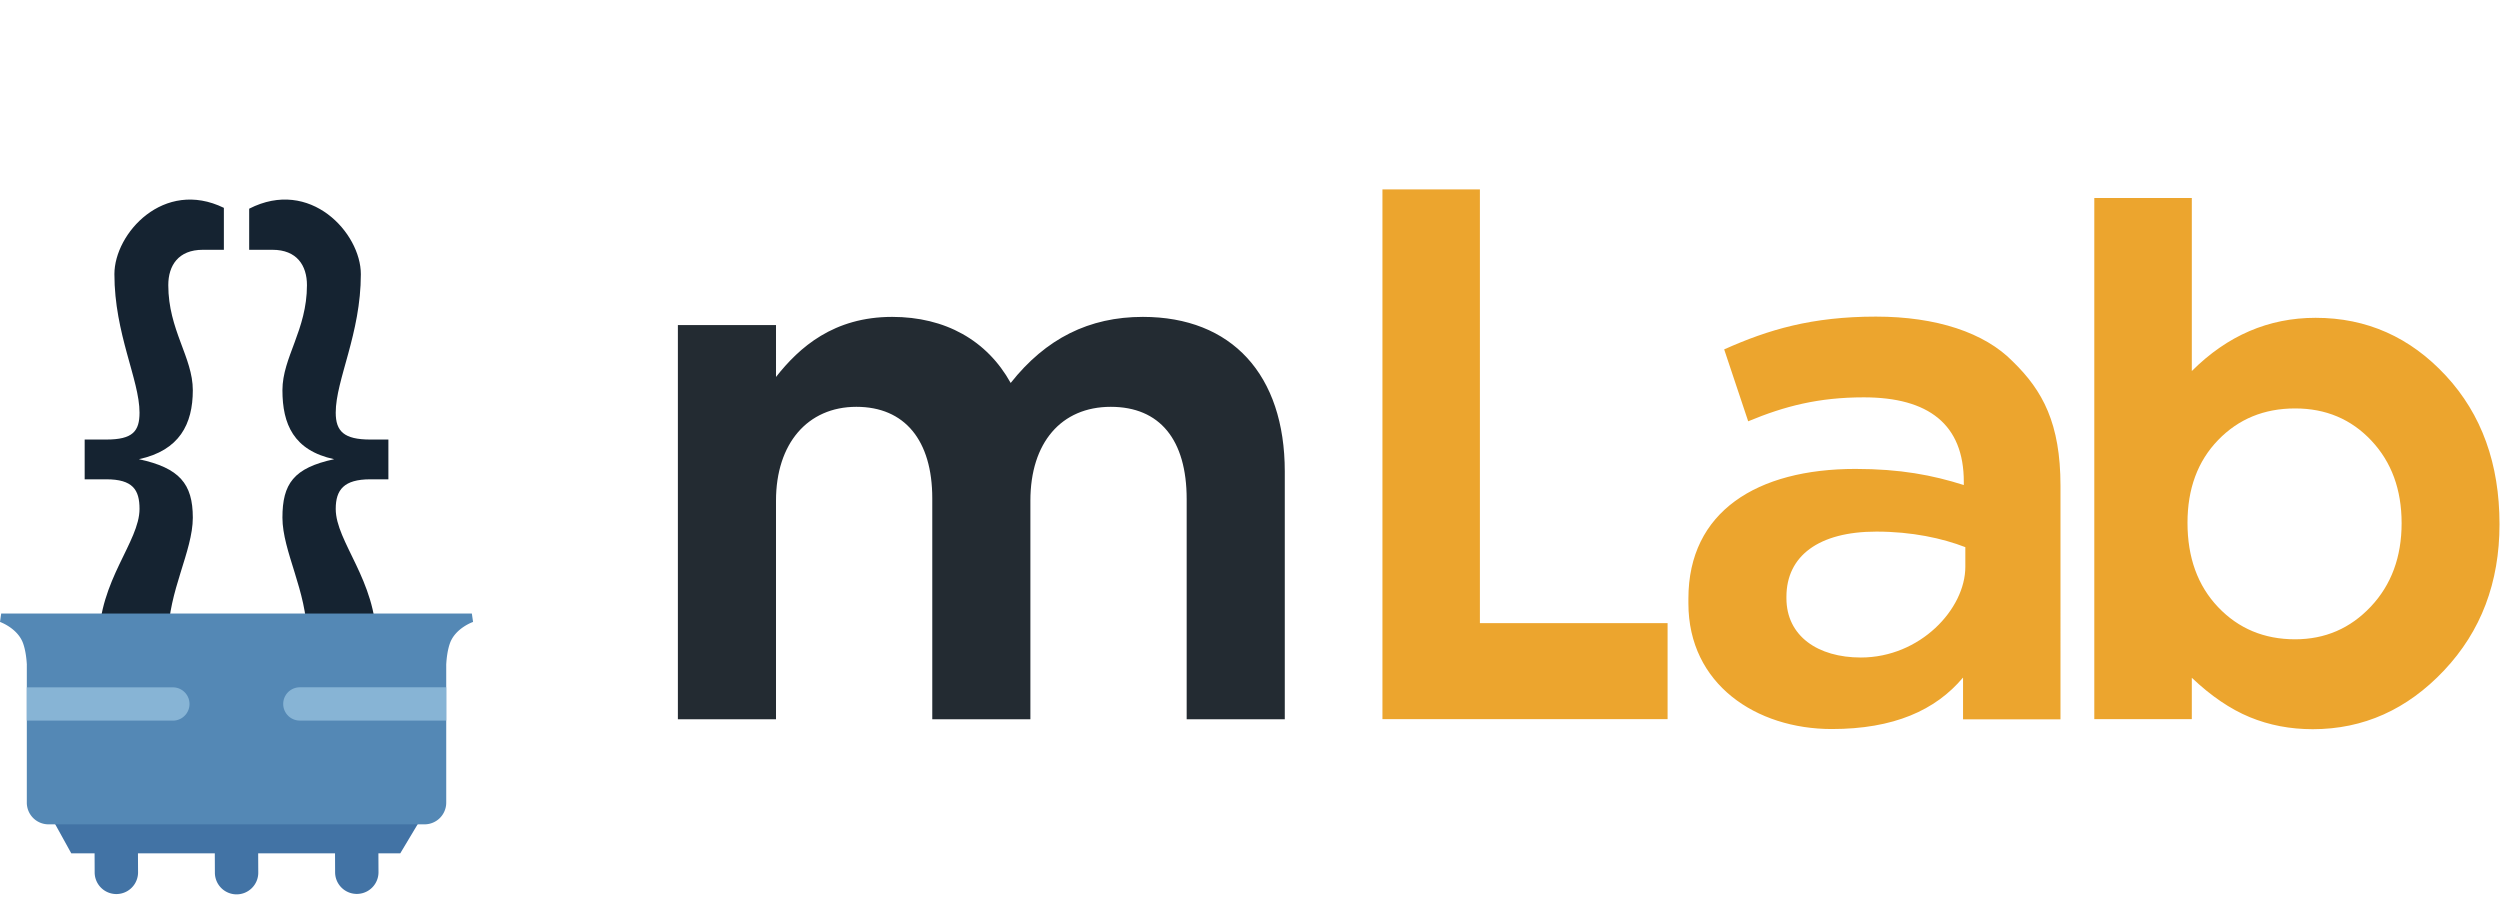 <svg xmlns="http://www.w3.org/2000/svg" width="3em" height="1.08em" viewBox="0 0 512 183"><defs><linearGradient id="" x1="100%" x2="0%" y1="50%" y2="50%"><stop offset="0%" stop-color="#F8C41B"/><stop offset="100%" stop-color="#F9AC18"/></linearGradient></defs><path fill="#232B32" d="M234.056 64.238c-11.004 0-19.87 4.43-27.068 13.532c-4.85-8.74-13.418-13.532-24.269-13.532c-11.975 0-19.01 6.215-23.793 12.303V65.92H138.83v80.719h20.095v-44.773c0-11.67 6.46-19.21 16.46-19.21c9.878 0 15.544 6.834 15.544 18.75v45.233h20.095v-44.773c0-11.85 6.308-19.21 16.461-19.21c10.024 0 15.545 6.712 15.545 18.904v45.079h20.094V95.907c0-19.83-10.866-31.669-29.07-31.669"/><path fill="#ECA52E" d="M402.501 115.413c0 8.667-9.26 18.586-21.402 18.586c-8.803 0-15.238-4.4-15.238-12.135v-.303c0-8.341 6.586-13.347 18.426-13.347c7.285 0 13.509 1.365 18.214 3.185zm-18.287-51.231c-13.13 0-22.038 2.654-31.103 6.715l4.918 14.723c7.502-3.123 14.463-4.904 23.685-4.904c13.285 0 20.474 5.57 20.474 17.283v.676c-6.408-2.03-12.973-3.3-22.195-3.3c-20.161 0-34.207 8.747-34.207 26.551v.99c0 16.555 13.89 25.73 29.362 25.73c12.66 0 21.258-3.831 26.884-10.547v8.556h19.956V98.854c0-12.819-3.649-19.524-9.744-25.458c-5.784-5.935-15.682-9.214-28.03-9.214m101.337 59.383q-6.302 6.703-15.515 6.702q-9.507 0-15.771-6.592q-6.264-6.59-6.265-17.27q0-10.456 6.265-16.938q6.264-6.48 15.771-6.481q9.434 0 15.624 6.591q6.192 6.592 6.192 16.903q0 10.385-6.301 17.085m15.367-47.281q-10.983-11.857-26.68-11.857q-7.225 0-13.561 2.725q-6.339 2.725-11.793 8.174V39.89h-19.972v106.726h19.972v-8.468q5.896 5.597 11.866 8.063q5.97 2.468 12.897 2.468q15.552-.001 26.902-12.041q11.349-12.042 11.35-29.937c0-12.374-3.662-22.51-10.981-30.417M303.084 38.126h-19.959v108.49h58.397v-19.663h-38.438z"/><path fill="#4273A5" d="m86.03 167.321l-4.053 6.777h-4.481l.02 3.967a4.444 4.444 0 0 1-8.886 0l-.017-3.968h-15.74l.02 3.968c0 2.45-1.99 4.441-4.441 4.441a4.444 4.444 0 0 1-4.443-4.441l-.017-3.968H28.254l.02 3.968a4.444 4.444 0 0 1-8.887 0l-.016-3.968h-4.778l-3.742-6.776z"/><path fill="url(#)" d="M48.469 0h.045c.354.007.7.187.857.599c.44 1.142 1.179 2.506 1.824 3.749c.311.604 1.038 1.37 2.336 1.663c22.3 2.365 39.646 20.059 39.783 41.59h.016v78.369H3.55V47.6h.018c.135-21.535 17.492-39.233 39.8-41.59c1.181-.29 2.025-1.061 2.34-1.665c.647-1.25 1.358-2.633 1.824-3.764c.145-.351.541-.572.937-.58"/><path fill="#152331" d="M45.85 50.498h-4.332c-4.967 0-7.053 3.202-7.053 7.237c0 9.19 5.024 14.792 5.024 21.517c0 6.947-2.735 12.338-11.042 14.131c8.307 1.793 11.042 5.03 11.042 11.978c0 6.836-5.024 15.13-5.024 24.206c0 4.032 1.45 6.5 5.699 6.5h2.413v10.98H37.17c-11.59 0-16.902-7.505-16.902-16.47c0-12.328 8.307-20.286 8.307-27.01c0-3.92-1.381-6.065-6.791-6.065H17.34v-8.144h4.443c5.41 0 6.791-1.702 6.791-5.513c0-6.724-5.145-16.147-5.145-28.362c0-8.344 10.099-19.58 22.42-13.575zm29.99 47.004c-5.412 0-7.083 2.144-7.083 6.066c0 6.723 8.308 14.681 8.308 27.008c0 8.966-5.313 16.47-16.905 16.47h-5.407v-10.979h2.412c4.252 0 5.7-2.468 5.7-6.5c0-9.076-5.023-17.37-5.023-24.206c0-6.947 2.285-10.185 10.593-11.978c-8.308-1.793-10.593-7.184-10.593-14.131c0-6.725 5.023-12.328 5.023-21.517c0-4.035-2.083-7.237-7.054-7.237h-4.779v-8.416c12.494-6.402 22.87 4.976 22.87 13.4c0 12.216-5.145 21.639-5.145 28.363c0 3.811 1.671 5.513 7.083 5.513h3.702v8.144z"/><path fill="#5488B5" d="M92.13 131.128c-.48 1.387-.674 3.016-.746 4.377l.004.09v28.129a4.443 4.443 0 0 1-4.443 4.442H9.934a4.444 4.444 0 0 1-4.443-4.442v-28.13q.001-.049.007-.102c-.073-1.35-.27-2.961-.748-4.339c-1.096-3.162-4.75-4.44-4.75-4.44l.244-1.724h96.391l.247 1.724s-3.652 1.253-4.752 4.415"/><path fill="#87B4D5" d="M35.463 140.11a3.408 3.408 0 0 1 0 6.815H5.49v-6.816zm55.918-.012v6.816H61.41a3.408 3.408 0 0 1 0-6.816z"/></svg>